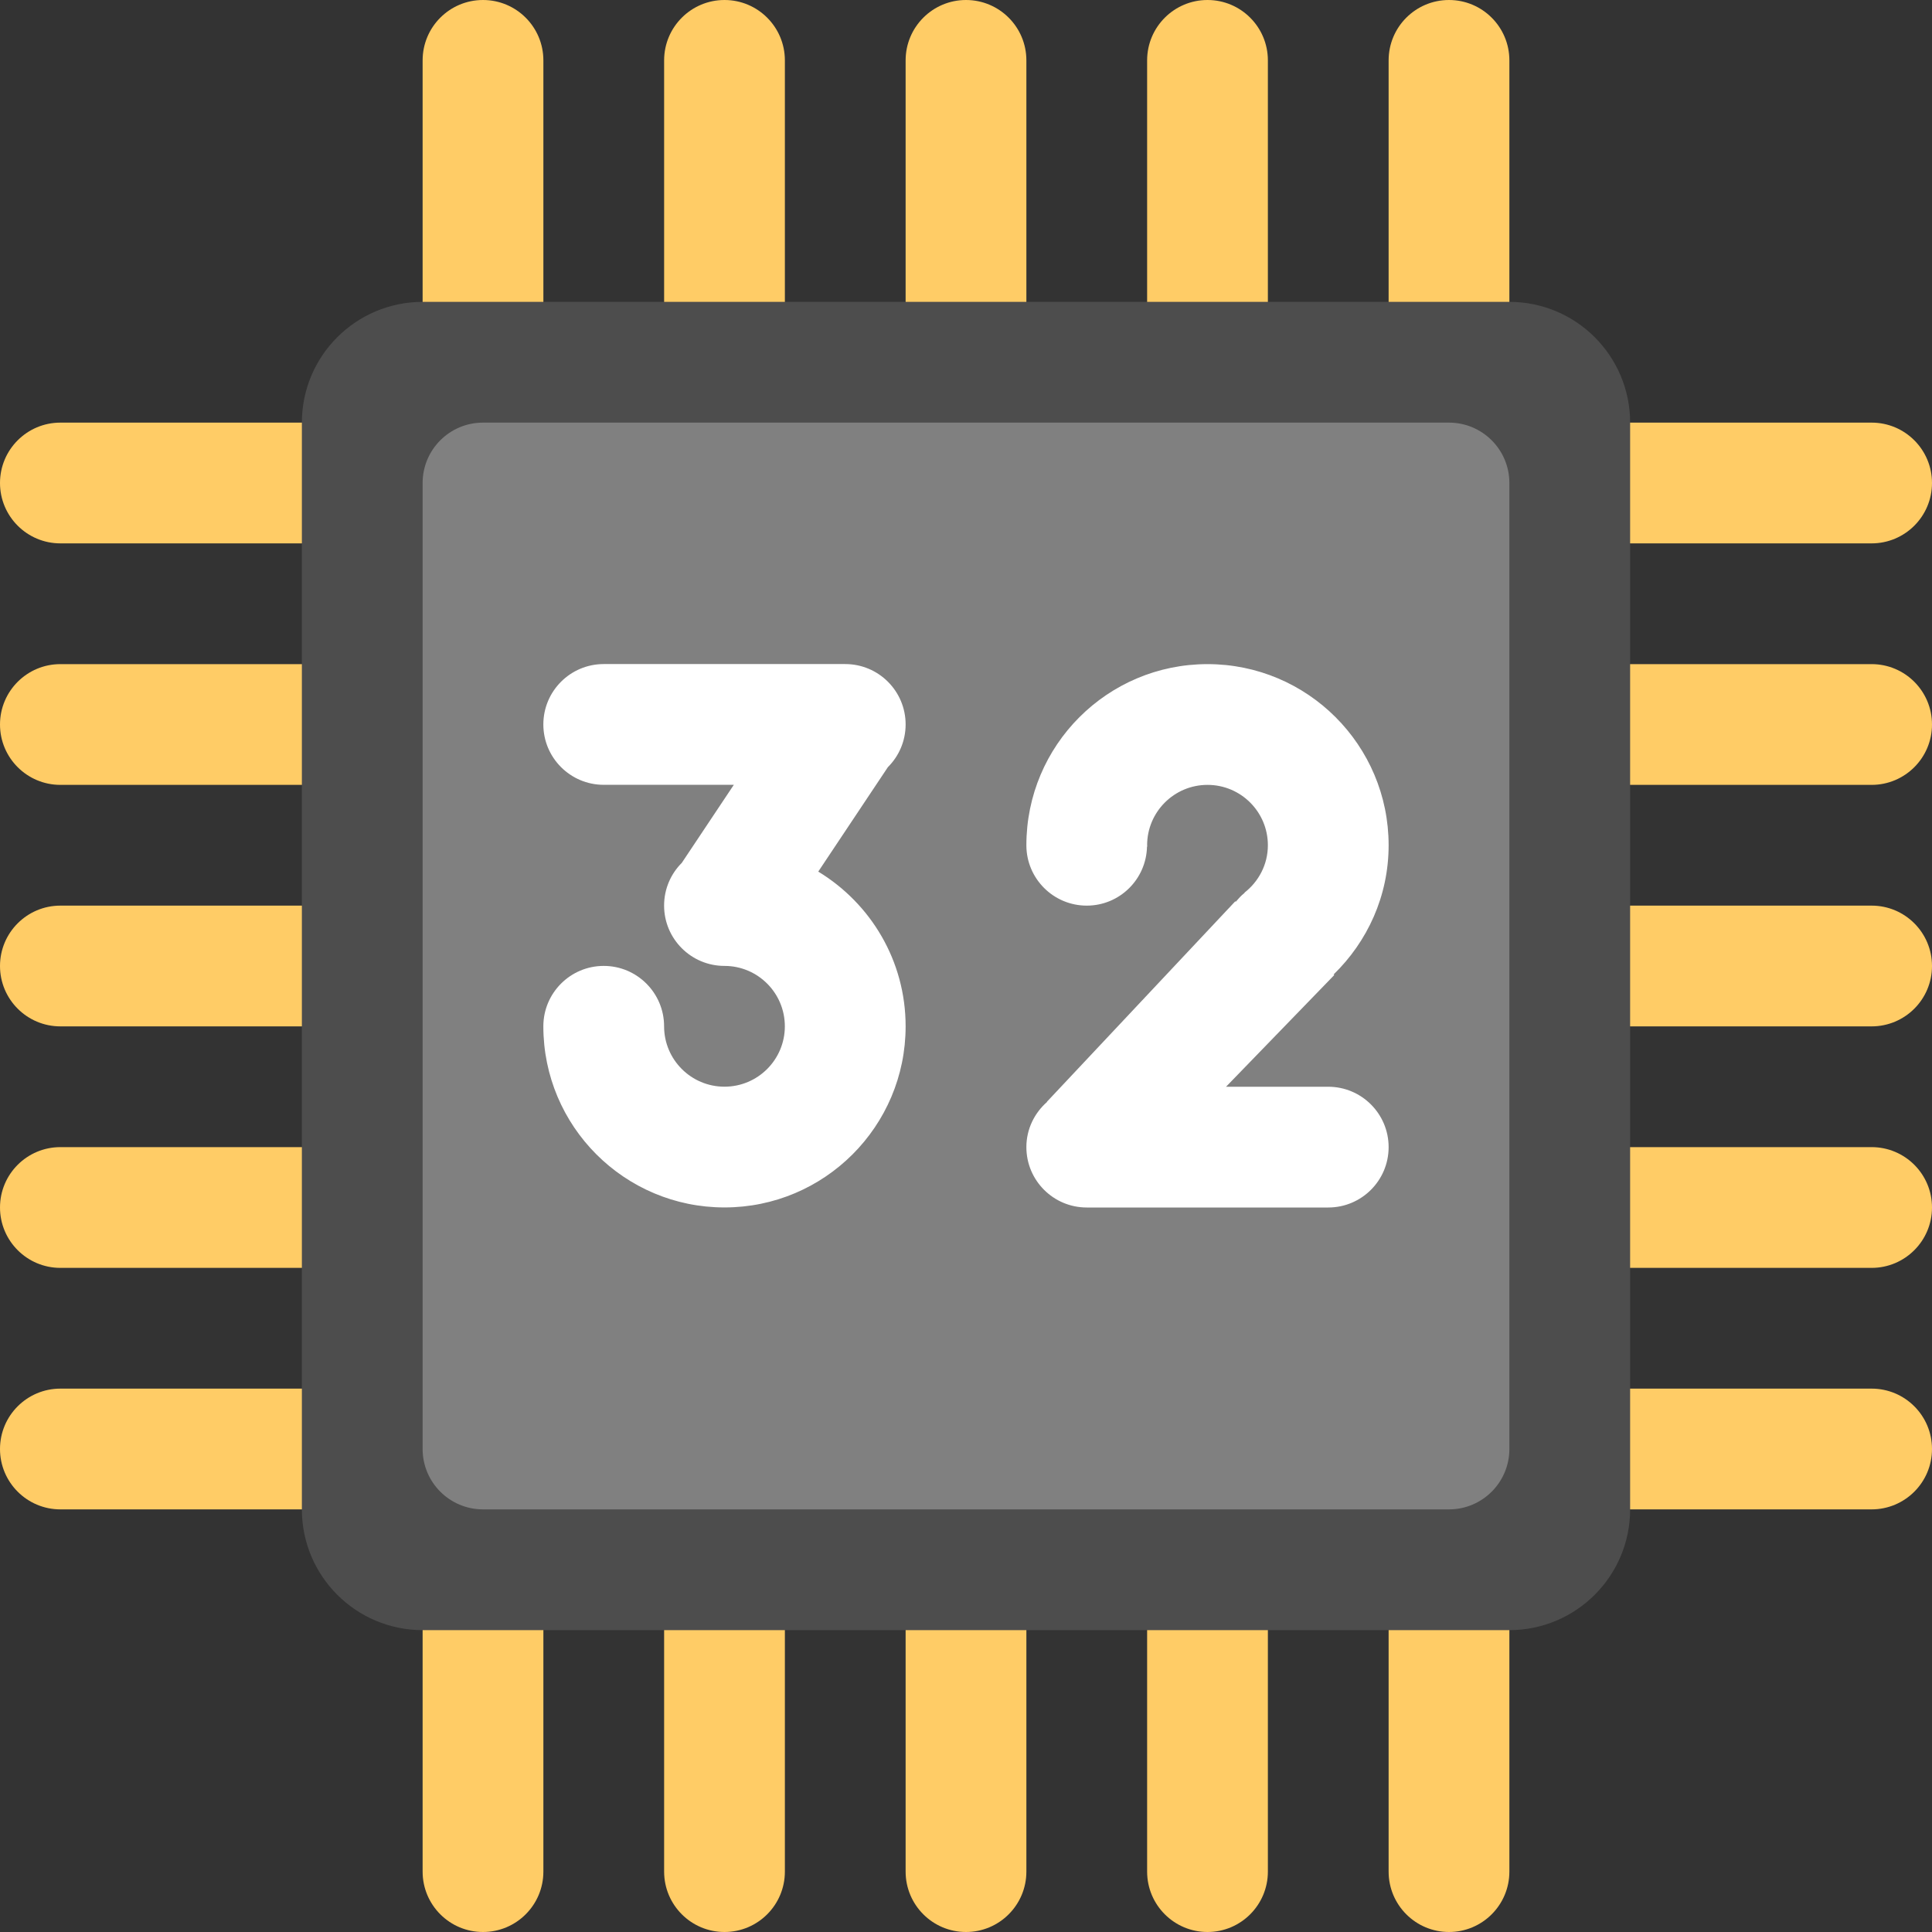 <?xml version="1.0" encoding="iso-8859-1"?>
<!-- Generator: Adobe Illustrator 16.0.0, SVG Export Plug-In . SVG Version: 6.00 Build 0)  -->
<!DOCTYPE svg PUBLIC "-//W3C//DTD SVG 1.1//EN" "http://www.w3.org/Graphics/SVG/1.1/DTD/svg11.dtd">
<svg version="1.1" id="Layer_1" xmlns="http://www.w3.org/2000/svg" xmlns:xlink="http://www.w3.org/1999/xlink" x="0px" y="0px"
	 width="64px" height="64px" viewBox="0 0 64 64" style="enable-background:new 0 0 64 64;" xml:space="preserve">
<rect x="0" y="0" width="64" height="64" fill="#333333" stroke="none"/>
<g id="Pins_10_">
	<g>
		<path style="fill-rule:evenodd;clip-rule:evenodd;fill:#FFCC66;" d="M62,26c1.104,0,2-0.896,2-2c0-1.105-0.896-2-2-2H50v-4h12
			c1.104,0,2-0.896,2-2c0-1.105-0.896-2-2-2H50V2c0-1.105-0.896-2-2-2c-1.105,0-2,0.895-2,2v12h-4V2c0-1.105-0.896-2-2-2
			s-2,0.895-2,2v12h-4V2c0-1.105-0.896-2-2-2s-2,0.895-2,2v12h-4V2c0-1.105-0.896-2-2-2s-2,0.895-2,2v12h-4V2c0-1.105-0.896-2-2-2
			c-1.105,0-2,0.895-2,2v12H2c-1.104,0-2,0.895-2,2c0,1.104,0.896,2,2,2h12v4H2c-1.104,0-2,0.895-2,2c0,1.104,0.896,2,2,2h12v4H2
			c-1.104,0-2,0.895-2,2c0,1.104,0.896,2,2,2h12v4H2c-1.104,0-2,0.895-2,1.999C0,41.104,0.896,42,2,42h12v4H2c-1.104,0-2,0.895-2,2
			c0,1.104,0.896,2,2,2h12v12c0,1.104,0.895,2,2,2c1.104,0,2-0.896,2-2V50h4v12c0,1.104,0.896,2,2,2s2-0.896,2-2V50h4v12
			c0,1.104,0.896,2,2,2s2-0.896,2-2V50h4v12c0,1.104,0.896,2,2,2s2-0.896,2-2V50h4v12c0,1.104,0.895,2,2,2c1.104,0,2-0.896,2-2V50
			h12c1.104,0,2-0.896,2-2c0-1.105-0.896-2-2-2H50v-4h12c1.104,0,2-0.896,2-2.001C64,38.895,63.104,38,62,38H50v-4h12
			c1.104,0,2-0.896,2-2c0-1.105-0.896-2-2-2H50v-4H62z M46,18v4h-4v-4H46z M38,18v4h-4v-4H38z M30,34v4h-4v-4H30z M26,30v-4h4v4H26z
			 M34,34h4v4h-4V34z M34,30v-4h4v4H34z M30,18v4h-4v-4H30z M18,18h4v4h-4V18z M18,26h4v4h-4V26z M18,34h4v4h-4V34z M18,46v-4h4v4
			H18z M26,46v-4h4v4H26z M34,46v-4h4v4H34z M46,46h-4v-4h4V46z M46,38h-4v-4h4V38z M46,30h-4v-4h4V30z"/>
	</g>
</g>
<g id="Body_26_">
	<g>
		<path style="fill:#4D4D4D;" d="M50,10H14c-2.209,0-4,1.791-4,4v36c0,2.209,1.791,4,4,4h36c2.209,0,4-1.791,4-4V14
			C54,11.791,52.209,10,50,10z"/>
	</g>
</g>
<g id="Shape_7_">
	<g>
		<path style="fill:#808080;" d="M48,14H16c-1.105,0-2,0.895-2,2v32c0,1.104,0.895,2,2,2h32c1.104,0,2-0.896,2-2V16
			C50,14.895,49.104,14,48,14z"/>
	</g>
</g>
<g id="_x33_2">
	<g>
		<path style="fill-rule:evenodd;clip-rule:evenodd;fill:#FFFFFF;" d="M30,23.998c0-1.105-0.896-2-2.001-2h-8c-1.104,0-2,0.895-2,2
			c0,1.104,0.896,2,2,2h4.31l-1.724,2.586c-0.362,0.361-0.586,0.861-0.586,1.414c0,1.104,0.896,1.999,2,1.999s2,0.896,2,2.001
			s-0.896,2-2,2s-2-0.896-2-2s-0.896-2.001-2-2.001s-2,0.896-2,2.001c0,3.313,2.687,6,6,6s6.001-2.687,6.001-6
			c0-2.175-1.161-4.073-2.894-5.125l2.306-3.46C29.775,25.052,30,24.551,30,23.998z M44,36h-3.386l3.586-3.701l-0.023-0.018
			C45.296,31.193,46,29.684,46,28c0-3.314-2.687-6-6-6c-3.314,0-6,2.686-6,6c0,1.104,0.896,2,2,2c1.09,0,1.973-0.873,1.996-1.957
			c0.003,0,0.006,0,0.009,0C38.004,28.028,38,28.015,38,28c0-1.105,0.896-2,2-2s2,0.895,2,2c0,0.641-0.307,1.205-0.776,1.571
			l0.005,0.007c-0.112,0.084-0.201,0.189-0.292,0.293l-0.018-0.013l-6.239,6.64l0.006,0.004C34.269,36.869,34,37.4,34,38
			c0,1.105,0.896,2,2,2h8c1.104,0,2-0.895,2-2C46,36.896,45.104,36,44,36z"/>
	</g>
</g>
<g>
</g>
<g>
</g>
<g>
</g>
<g>
</g>
<g>
</g>
<g>
</g>
<g>
</g>
<g>
</g>
<g>
</g>
<g>
</g>
<g>
</g>
<g>
</g>
<g>
</g>
<g>
</g>
<g>
</g>
</svg>
